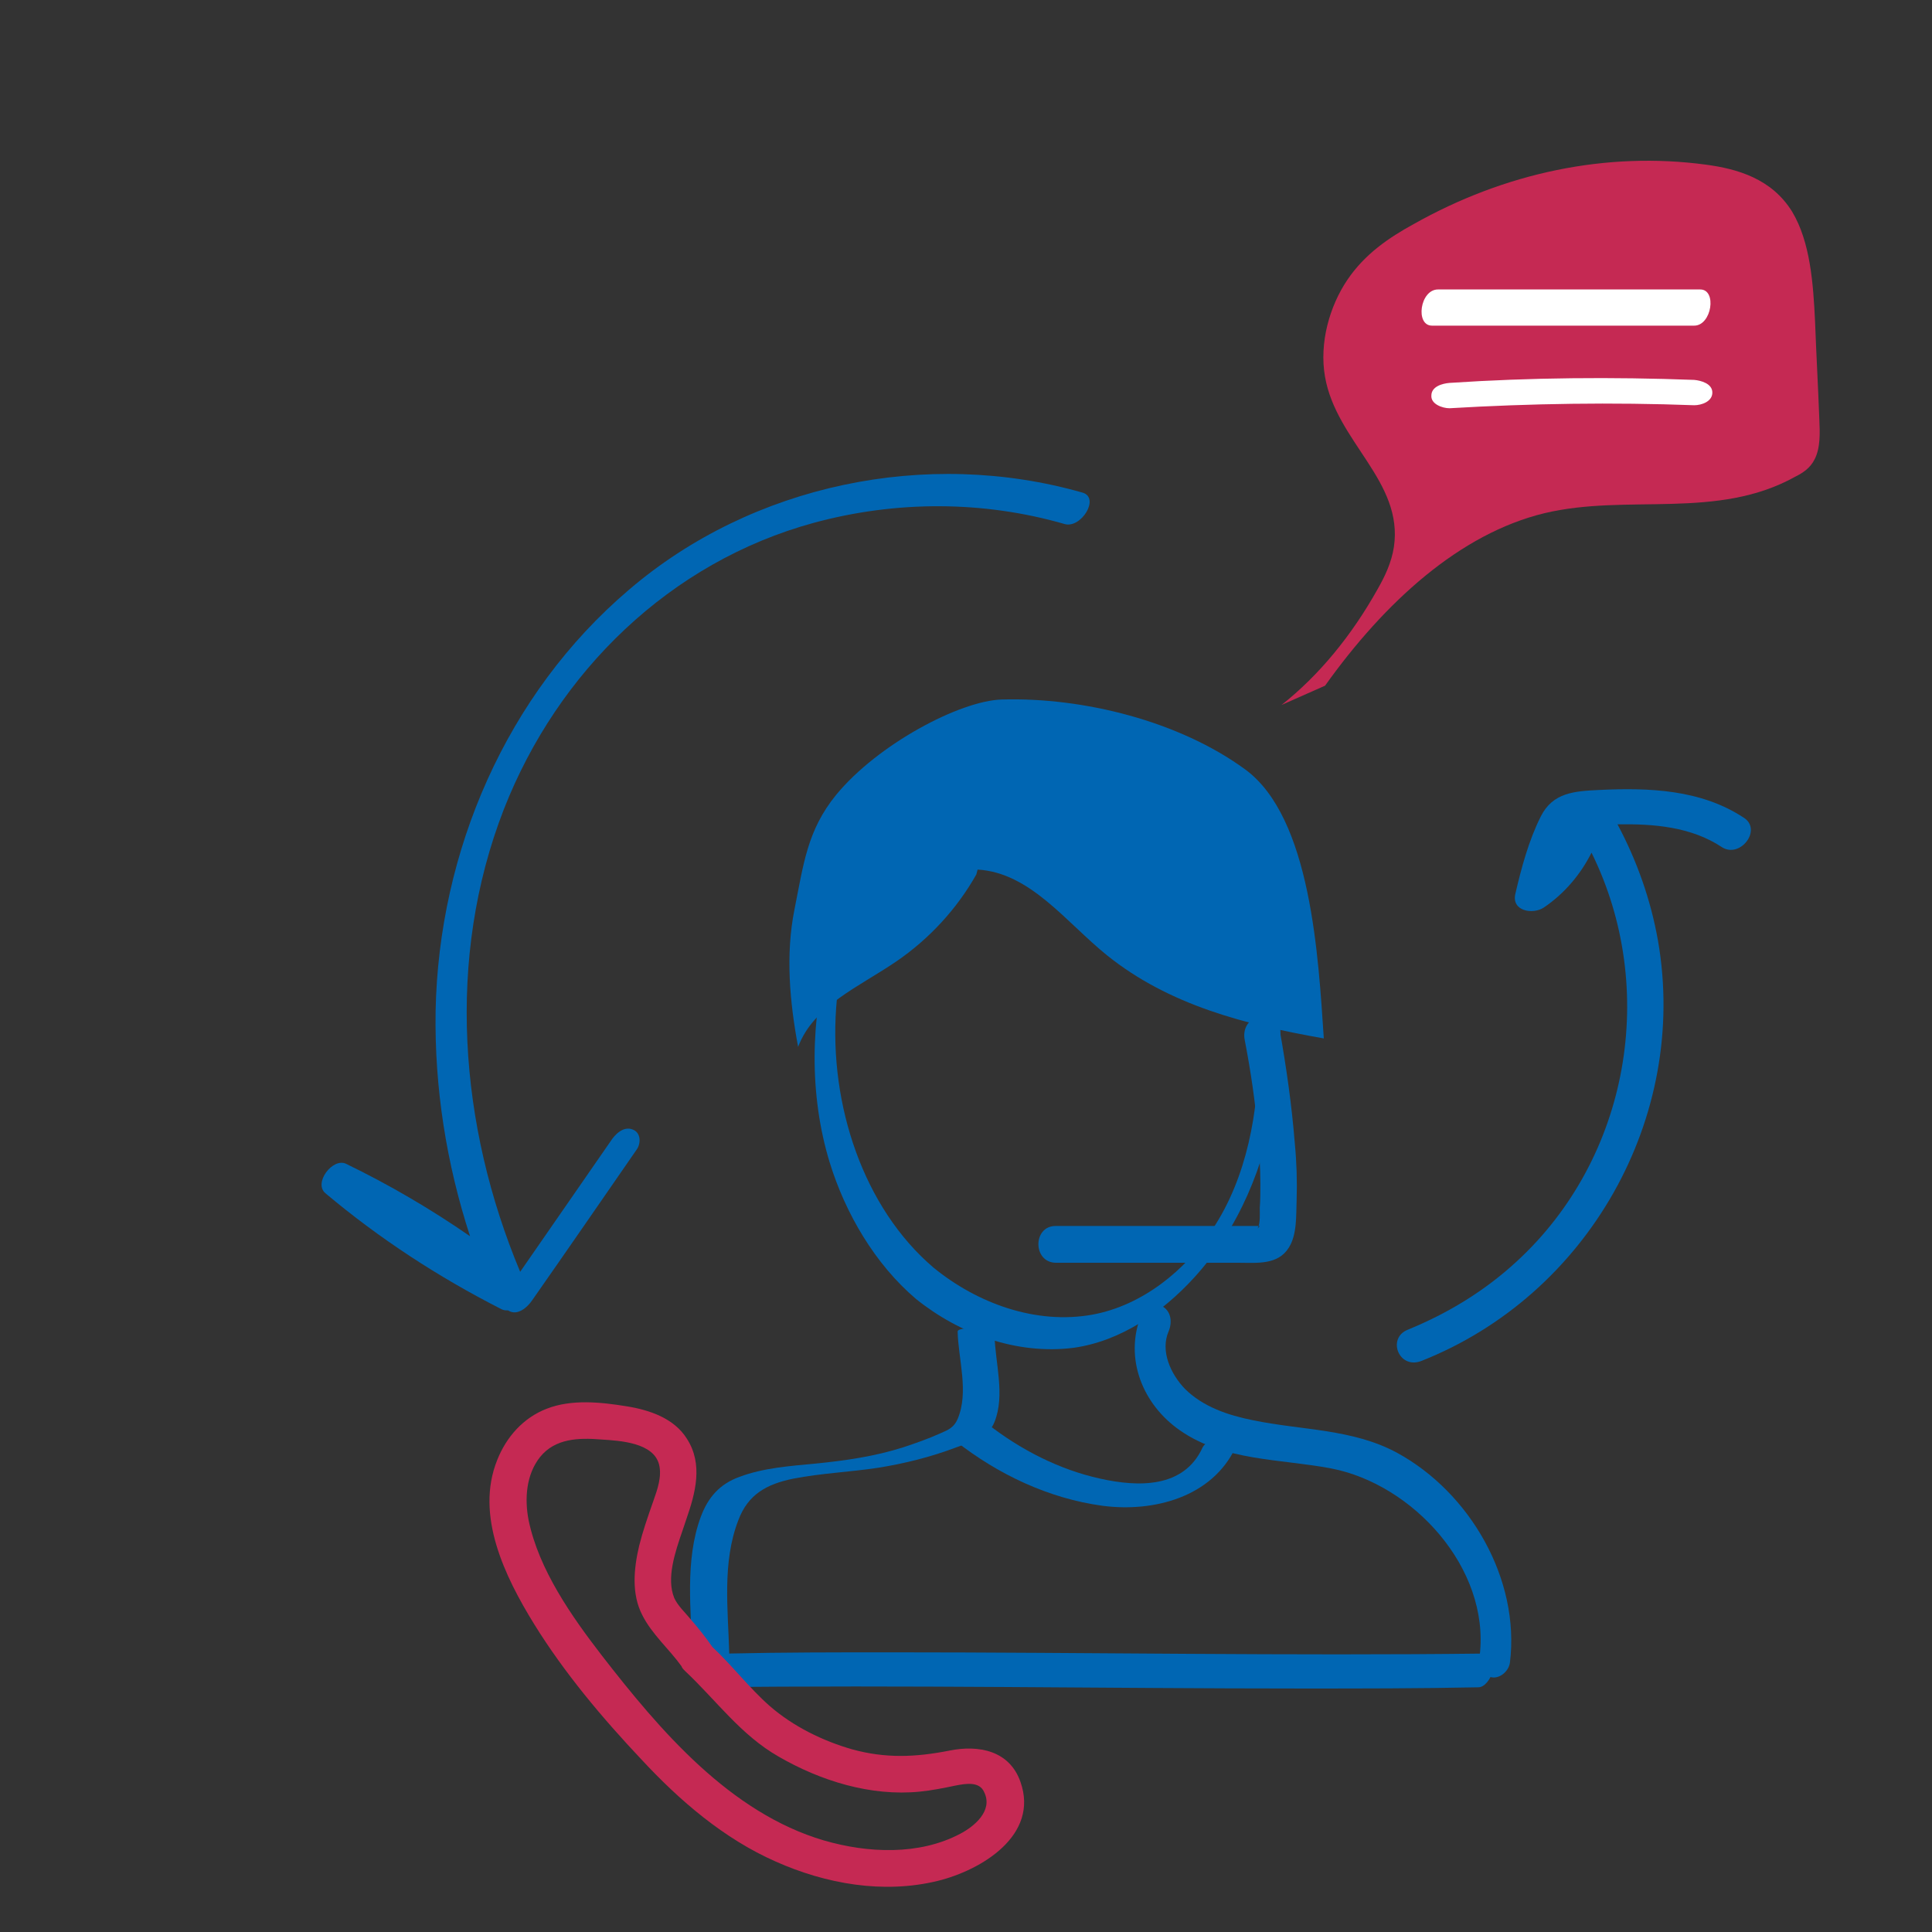 <svg xmlns="http://www.w3.org/2000/svg" xmlns:xlink="http://www.w3.org/1999/xlink" width="120" height="120" viewBox="0 0 120 120">
  <rect x="0" y="0" width="120" height="120" fill="#333333" stroke="none"/>
  <defs>
    <rect id="rect-1" width="93" height="107.2" x="20" y="10"/>
    <mask id="mask-2" maskContentUnits="userSpaceOnUse" maskUnits="userSpaceOnUse">
      <rect width="120" height="120" x="0" y="0" fill="black"/>
      <use fill="white" xlink:href="#rect-1"/>
    </mask>
  </defs>
  <g>
    <g>
      <use fill="none" xlink:href="#rect-1"/>
      <g mask="url(#mask-2)">
        <path fill="rgb(0,102,179)" fill-rule="evenodd" d="M72.693 47.456c2.815 2.023 4.616 5.244 5.63 8.503 2.364 7.641 1.389 17.342-4.166 23.41-1.952 2.135-4.541 3.933-7.469 4.345-3.528.449-7.093-.861-9.795-3.034-2.552-2.172-4.391-5.319-5.367-8.503-1.276-4.195-1.201-8.915 0-13.147.863-2.996 2.364-5.843 4.429-8.24 2.139-2.472 4.954-3.858 8.069-4.682 3.078-.824 6.042-.562 8.67 1.348zm-4.841 34.198c3.078-.562 5.78-2.734 7.469-5.319C77.459 73.114 78.172 69.031 78.172 65.248c0-3.633-.676-7.304-2.327-10.563-1.314-2.622-3.303-5.019-6.005-6.255-2.852-1.311-5.817-.674-8.669.375-11.672 4.345-11.897 22.511-3.19 29.928 2.702 2.21 6.343 3.558 9.87 2.922z"/>
        <path fill="rgb(0,102,179)" fill-rule="evenodd" d="M65.599 78.433h11.372c1.088 0 2.402.15 3.077-.936.525-.824.45-2.023.488-2.959.038-1.161 0-2.36-.113-3.521-.188-2.36-.525-4.719-.938-7.042-.113-.599-.863-.936-1.389-.787-.638.187-.901.787-.788 1.386.375 1.948.676 3.933.826 5.918.075 1.011.15 2.023.15 3.034 0 .487 0 1.011-.038 1.498 0 .337.038.936-.113 1.236-.038.075 0 .037.113-.112H65.562c-1.426 0-1.426 2.285.038 2.285z"/>
        <path fill="rgb(0,102,179)" fill-rule="evenodd" d="M70.891 81.654c-1.088 2.697.075 5.581 2.402 7.192 2.74 1.91 6.23 1.76 9.383 2.36 5.067.974 9.87 6.18 9.232 11.611-.075.524.075 1.161.676 1.348.525.15 1.126-.337 1.201-.899.638-5.169-2.477-10.563-7.018-13.035-2.777-1.498-5.93-1.386-8.97-2.023-1.501-.3-3.077-.824-4.203-1.948-.863-.899-1.539-2.322-1.013-3.558.225-.524.188-1.199-.338-1.536-.488-.3-1.126-.037-1.351.487z"/>
        <path fill="rgb(0,102,179)" fill-rule="evenodd" d="M92.358 102.704c-12.347.15-24.695-.075-37.042-.075-3.34 0-6.68 0-10.021.075-.075-2.734-.45-5.656.563-8.278.6-1.611 1.764-2.247 3.415-2.584 1.726-.337 3.528-.412 5.254-.674 1.651-.262 3.303-.674 4.879-1.274.901-.337 1.989-.599 2.364-1.573.676-1.686.038-3.671 0-5.431 0-.449-2.289-.524-2.289-.187.038 1.723.713 3.746 0 5.431-.225.524-.563.674-1.088.899-.751.337-1.501.599-2.289.861-1.764.562-3.565.824-5.442 1.011-1.576.15-3.228.262-4.729.824-1.238.449-1.952 1.274-2.402 2.472-1.013 2.734-.6 5.843-.525 8.69 0 .15.3.3.676.337-.375.637-.45 1.611.188 1.573 12.347-.15 24.695.075 37.042.075 3.64 0 7.243 0 10.884-.075.826.037 1.501-2.098.563-2.098z"/>
        <path fill="rgb(0,102,179)" fill-rule="evenodd" d="M60.72 54.011c3.265.187 5.479 3.259 8.031 5.319 3.866 3.109 8.594 4.307 13.473 5.169-.338-5.057-.788-13.709-4.879-16.706-4.091-2.997-10.058-4.495-15.125-4.345-2.59.075-7.694 2.772-10.283 5.918-1.801 2.21-2.027 4.307-2.59 7.117s-.3 5.731.225 8.54c.976-2.584 3.828-3.746 6.117-5.319 2.027-1.386 3.753-3.259 4.954-5.394"/>
        <path fill="rgb(0,102,179)" fill-rule="evenodd" d="M67.251 30.601c-9.683-2.772-20.529-.524-28.185 6.03-7.619 6.48-11.822 16.256-12.01 26.182-.075 4.757.676 9.476 2.139 13.971-2.439-1.686-4.992-3.184-7.694-4.495-.826-.412-2.064 1.199-1.276 1.835 3.34 2.809 7.018 5.206 10.921 7.192.15.075.263.075.413.075.563.375 1.201-.187 1.501-.637 2.177-3.109 4.316-6.218 6.493-9.364.263-.375.263-1.049-.263-1.236-.563-.225-1.088.3-1.351.712-1.877 2.697-3.753 5.431-5.63 8.128-3.791-9.064-4.616-19.477-1.013-28.729 3.34-8.54 10.321-15.357 19.253-17.792 5.104-1.386 10.508-1.386 15.575.075 1.013.3 2.214-1.611 1.126-1.948z"/>
        <path fill="rgb(0,102,179)" fill-rule="evenodd" d="M108.309 50.79c-2.665-1.76-5.892-1.873-9.007-1.723-1.501.075-2.852.15-3.603 1.648-.751 1.498-1.201 3.184-1.576 4.794-.263 1.086 1.088 1.311 1.764.861 1.276-.861 2.289-2.06 2.965-3.409 4.166 8.428 2.364 18.953-4.654 25.395-1.989 1.835-4.278 3.221-6.755 4.233-1.314.524-.563 2.472.826 1.948 10.358-4.083 16.626-15.132 14.712-26.107-.45-2.547-1.314-4.982-2.515-7.229 2.252-.037 4.579.15 6.493 1.423 1.126.712 2.515-1.086 1.351-1.835z"/>
        <path fill="rgb(197,41,83)" fill-rule="evenodd" d="M58.956 108.735c1.839-.375 3.753 0 4.429 1.948 1.163 3.296-2.402 5.469-5.142 6.143-3.378.824-6.943.187-10.058-1.199-3.228-1.423-5.967-3.783-8.332-6.33-2.439-2.584-4.804-5.394-6.68-8.428-1.801-2.922-3.678-6.742-2.289-10.188.563-1.423 1.614-2.622 3.078-3.184 1.539-.599 3.34-.412 4.954-.15 1.426.225 2.965.749 3.753 2.023 1.013 1.573.525 3.371-.037 4.982-.071.224-.153.463-.239.713-.458 1.334-1.018 2.964-.512 4.194.225.487.676.899 1.013 1.311.488.562.938 1.124 1.351 1.723 1.239 1.161 2.289 2.547 3.565 3.671 1.464 1.273 3.303 2.172 5.142 2.697 2.064.562 3.903.487 6.005.075zm-7.769 5.581c2.702.786 5.892.936 8.444-.412.863-.449 2.064-1.423 1.501-2.584-.293-.695-1.16-.532-1.76-.42l-.042.008c-.713.15-1.464.3-2.214.375-3.04.3-6.155-.674-8.745-2.172-2.364-1.349-3.866-3.484-5.817-5.319-.113-.112-.188-.187-.225-.3-.751-1.049-1.839-1.985-2.439-3.184-.676-1.311-.525-2.884-.188-4.307.225-.899.525-1.76.826-2.622l.053-.15c.252-.713.535-1.512.36-2.247-.338-1.386-2.439-1.498-3.603-1.573-1.389-.112-2.852-.075-3.791 1.086-.863 1.086-.976 2.584-.713 3.933.638 3.071 2.665 5.956 4.541 8.39 3.603 4.645 7.956 9.776 13.811 11.499z"/>
        <path fill="rgb(197,41,83)" fill-rule="evenodd" d="M79.598 43.786c2.327-1.835 4.354-4.307 5.967-7.192.45-.787.863-1.648 1.013-2.622.6-4.083-3.565-6.517-4.278-10.563-.375-2.135.3-4.42 1.389-6.03 1.088-1.611 2.59-2.622 4.091-3.446 5.705-3.221 12.01-4.532 18.165-3.708 1.952.262 4.091.861 5.367 2.922 1.126 1.873 1.314 4.457 1.426 6.855.075 2.023.188 4.008.263 6.03.038.861.075 1.798-.3 2.51-.263.524-.713.824-1.163 1.049-4.879 2.734-10.433 1.049-15.613 2.285-5.254 1.274-9.908 5.506-13.623 10.713"/>
        <path fill="rgb(255,255,255)" fill-rule="evenodd" d="M88.943 20.226h16.288c1.088 0 1.426-2.247.375-2.247h-16.288c-1.126 0-1.426 2.247-.375 2.247z"/>
        <path fill="rgb(255,255,255)" fill-rule="evenodd" d="M90.031 25.357c5.067-.3 10.133-.375 15.2-.187.45 0 1.126-.225 1.126-.787 0-.562-.713-.749-1.126-.787-5.067-.187-10.133-.15-15.2.187-.45.037-1.126.225-1.126.787-.038.524.676.787 1.126.787z"/>
        <path fill="rgb(0,102,179)" fill-rule="evenodd" d="M59.369 89.52c2.627 2.06 5.78 3.558 9.12 4.008 3.153.412 6.793-.524 8.257-3.633.488-1.011-1.726-.712-2.064.037-1.163 2.51-3.978 2.435-6.343 1.91-2.552-.562-4.954-1.798-7.018-3.409-.676-.524-2.665.524-1.952 1.086z"/>
      </g>
    </g>
    <rect width="120" height="120" x="0" y="0" fill="none"/>
  </g>
</svg>
